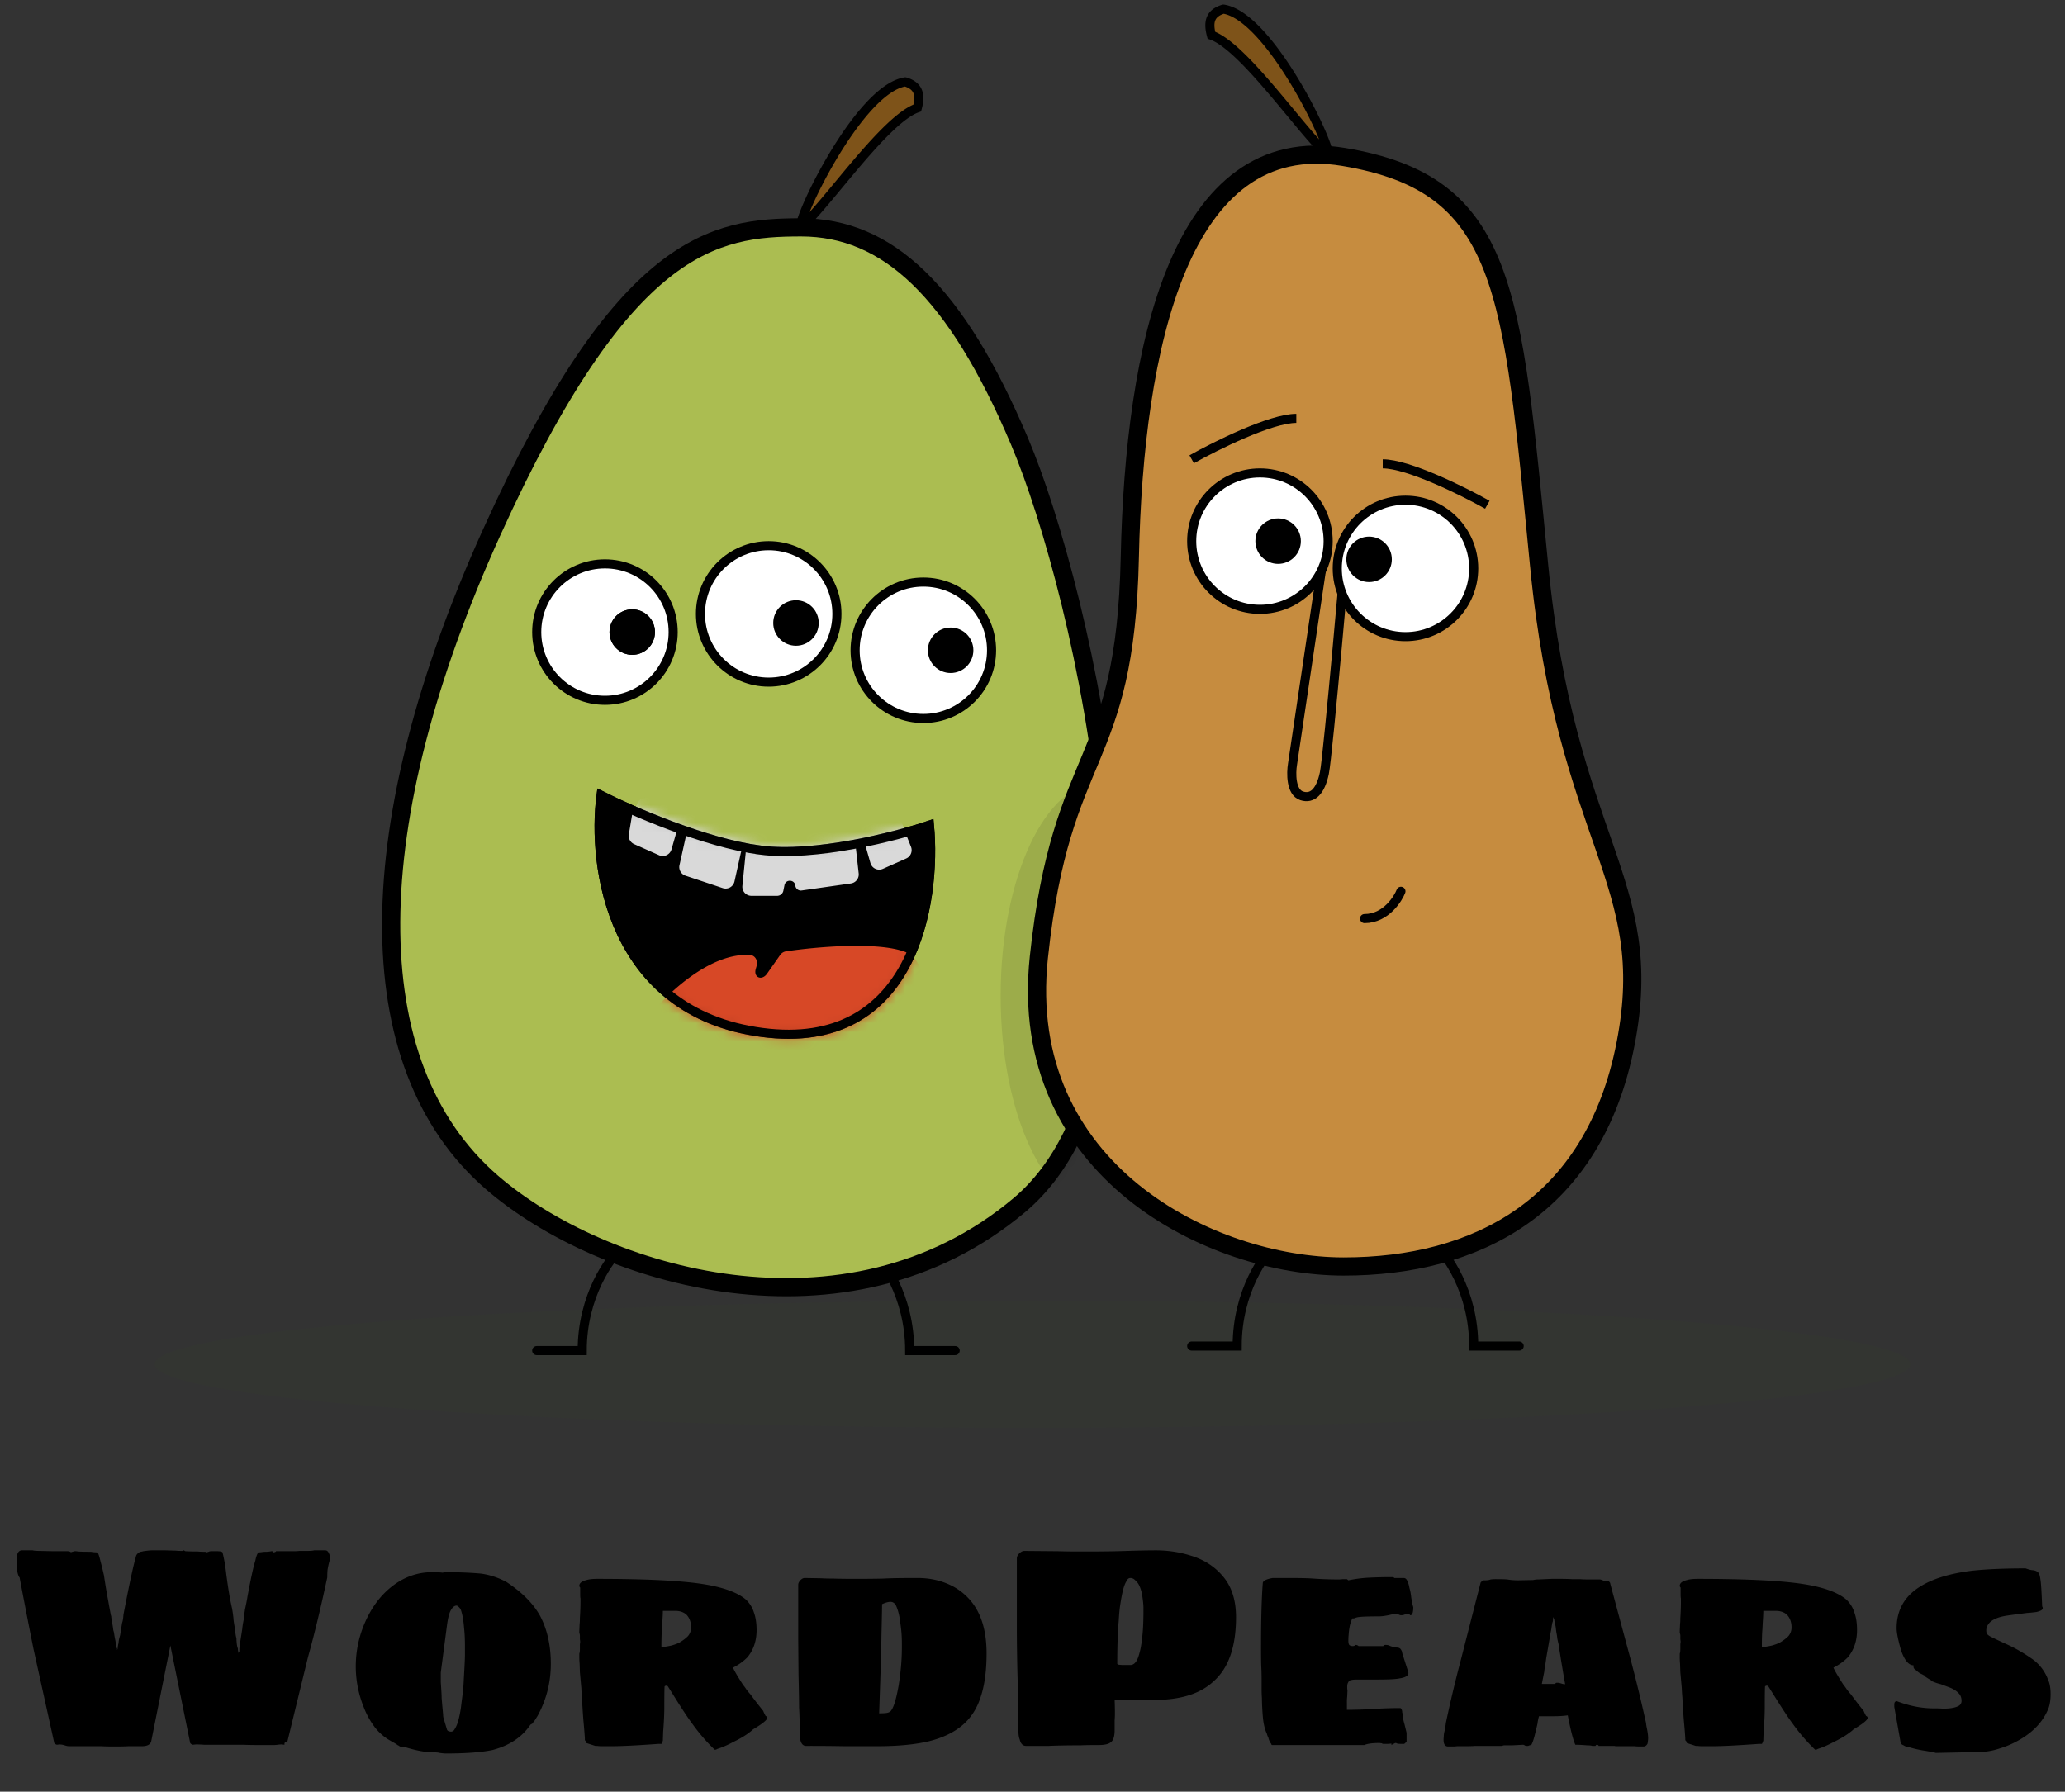 <svg xmlns="http://www.w3.org/2000/svg" width="227" height="197" fill="none"><rect width="100%" height="100%" fill="#333333" stroke="none"/><ellipse cx="113.5" cy="150" fill="#335524" fill-opacity=".08" rx="96.5" ry="7"/><path stroke="#000" stroke-linecap="round" d="M95.5 137c1.5 1.333 4.5 5.5 4.5 11.5h5M68.5 137c-1.5 1.333-4.5 5.5-4.5 11.5h-5"/><path fill="#ABBD51" stroke="#000" stroke-width="2" d="M112.063 48.5c7 16.5 19 68 0 84s-46 7.9-58-2.5c-15-13-14.5-39.5 0-71.5s24.5-33.5 34-33.5 17 7 24 23.5Z"/><mask id="a" width="82" height="119" x="42" y="24" maskUnits="userSpaceOnUse" style="mask-type:alpha"><path fill="#ABBD51" d="M112.063 48.5c7 16.5 19 68 0 84s-46 7.9-58-2.5c-15-13-14.5-39.5 0-71.5s24.5-33.5 34-33.5 17 7 24 23.5Z"/><path fill="#000" fill-opacity=".1" d="M112.063 48.5c7 16.5 19 68 0 84s-46 7.9-58-2.5c-15-13-14.5-39.5 0-71.5s24.5-33.5 34-33.5 17 7 24 23.5Z"/><path stroke="#000" stroke-width="2" d="M112.063 48.5c7 16.5 19 68 0 84s-46 7.9-58-2.5c-15-13-14.5-39.5 0-71.5s24.5-33.5 34-33.5 17 7 24 23.5Z"/></mask><g mask="url(#a)"><ellipse cx="121" cy="109.5" fill="#000" fill-opacity=".09" rx="11" ry="23.5"/></g><circle cx="84.5" cy="67.5" r="7.5" fill="#fff" stroke="#000"/><circle cx="87.5" cy="68.5" r="2.5" fill="#000"/><circle cx="101.5" cy="71.5" r="7.5" fill="#fff" stroke="#000"/><circle cx="104.5" cy="71.5" r="2.5" fill="#000"/><circle cx="66.5" cy="69.5" r="7.5" fill="#fff" stroke="#000"/><circle cx="69.5" cy="69.5" r="2.5" fill="#000"/><circle cx="69.5" cy="69.5" r="2.5" fill="#000"/><path stroke="#000" stroke-linecap="round" d="M157.5 136.5c1.5 1.333 4.5 5.5 4.5 11.5h5M140.5 136.5c-1.5 1.333-4.5 5.5-4.5 11.5h-5"/><path fill="#C68C3F" stroke="#000" stroke-width="2" d="M169.2 62.255c-3-30.5-3.5-42-21.5-45s-23.01 20.957-23.5 44c-.5 23.5-7.5 20.5-10 44-2.5 23.501 19 34 33.5 34s27.5-6.499 31-24.5c3.5-18-6.5-22-9.5-52.5Z"/><path stroke="#000" stroke-linecap="round" d="m145.585 60.5-3.5 23.5c-.167 1-.2 3.1 1 3.5 1.2.4 2.084-.5 2.5-2.5.415-2 2.5-26 2.5-26"/><circle cx="154.5" cy="62.5" r="7.5" fill="#fff" stroke="#000"/><circle cx="150.5" cy="61.5" r="2.5" fill="#000"/><circle cx="138.5" cy="59.5" r="7.5" fill="#fff" stroke="#000"/><circle cx="140.5" cy="59.5" r="2.5" fill="#000"/><path stroke="#000" d="M131 50.5c2.667-1.5 8.7-4.5 11.5-4.5M163.5 55.5C160.833 54 154.8 51 152 51"/><path fill="#000" d="M12.617 192.032c-.683 0-1.174-.011-1.472-.032H7.625a1.45 1.45 0 0 1-.512-.096 2.027 2.027 0 0 0-.576-.096l-.288.032c-.213-.064-.32-.181-.32-.352l-2.24-10.144a674.166 674.166 0 0 1-1.536-7.904c-.107-.085-.203-.363-.288-.832a15.737 15.737 0 0 1-.032-1.184c0-.277.043-.501.128-.672.107-.192.256-.288.448-.288h1.184c.15.043.416.064.8.064l1.44.032h1.632l.192.032c.021.021.043.032.064.032h.032l.032.064c.021 0 .043-.011.064-.032a.288.288 0 0 1 .128-.032c.128-.043.213-.064.256-.064h.096l.288.032c.235.021.693.032 1.376.032.213.043.458.064.736.064.107.192.213.523.32.992.128.469.256.992.384 1.568.043.32.15.992.32 2.016.064.32.139.725.224 1.216l.192 1.024c0 .021.01.064.032.128a.448.448 0 0 1 .032.192l.096.64c.042.171.085.437.128.8.042.107.074.245.096.416.021.149.042.277.064.384l.064.32c.021.085.032.181.032.288l.064.288.032.128c0 .064.021.117.064.16v.192l.064-.192v-.16l.032-.128c0-.064.021-.16.064-.288 0-.149.032-.352.096-.608.043-.128.075-.256.096-.384.021-.149.043-.288.064-.416l.128-.8c.043-.128.075-.256.096-.384.021-.128.032-.213.032-.256l.032-.32c.618-3.221 1.056-5.269 1.312-6.144.021-.128.053-.245.096-.352a.628.628 0 0 1 .288-.288c.021-.043.085-.075.192-.096a2.04 2.04 0 0 0 .288-.064c.448-.064.768-.096.96-.096h1.472l1.12.032c.192.021.416.032.672.032h.096l.032-.032.032-.032c.085 0 .139.021.16.064.043 0 .064.011.064.032h.032c.384.021.832.032 1.344.032.213.021.437.032.672.032.192 0 .299.021.32.064a.252.252 0 0 0 .096-.032.288.288 0 0 1 .128-.032c.043-.043.15-.064.32-.064H23.849c.341 0 .544.043.608.128.17.64.31 1.44.416 2.4l.096.704c.17 1.216.352 2.24.544 3.072l.064.384c.064.448.096.725.096.832.021.213.075.555.16 1.024.043.491.096.832.16 1.024 0 .235.021.501.064.8.021.107.043.192.064.256a.25.25 0 0 1 .032.096c0 .107.01.203.032.288l.032.192a.72.72 0 0 1 .096-.192v-.288l.032-.352.128-.8.16-1.024c.021-.277.075-.619.16-1.024l.096-.832c.021-.107.032-.192.032-.256a.529.529 0 0 0 .032-.128c.128-.597.213-1.045.256-1.344l.128-.672c.299-1.579.544-2.667.736-3.264.064-.363.17-.661.32-.896.128 0 .267-.011.416-.032.15-.021.299-.032.448-.032.17 0 .362-.021.576-.064h.064c.064 0 .096.021.096.064v.032c0 .021.01.032.032.032.085 0 .15-.011.192-.032a.25.25 0 0 1 .096-.032l.032-.064h1.952c.235 0 .437-.011.608-.032h.8c.405 0 .683-.021.832-.064h1.216c.17 0 .298.096.384.288.106.192.16.416.16.672-.107.277-.203.672-.288 1.184a9.325 9.325 0 0 0-.032.832c-.704 3.307-1.419 6.261-2.144 8.864l-2.24 9.184c-.192.043-.299.107-.32.192v.16l-.32-.032c-.17 0-.299.011-.384.032l-.384.032h-1.6c-.832 0-1.45-.011-1.856-.032h-4.32a9.702 9.702 0 0 0-.896-.032l-.32.032c-.213-.064-.32-.181-.32-.352l-2.144-10.56-2.112 10.56c-.107.341-.448.512-1.024.512h-1.504c-.277.021-.768.032-1.472.032Zm36.413.768c-.17 0-.405-.021-.704-.064-.149-.043-.384-.064-.704-.064-.81 0-1.813-.181-3.008-.544h-.224c-.149 0-.309-.043-.48-.128a.394.394 0 0 0-.16-.096 5.331 5.331 0 0 1-.224-.16l-.672-.384a5.645 5.645 0 0 1-1.696-1.504 8.94 8.94 0 0 1-1.184-2.176 11.955 11.955 0 0 1-.864-4.448c0-1.685.342-3.307 1.024-4.864.726-1.643 1.696-2.944 2.912-3.904 1.344-1.067 2.838-1.6 4.48-1.6.512 0 .907.021 1.184.064 0-.043.032-.064.096-.064h.096c1.494 0 2.827.053 4 .16a8.249 8.249 0 0 1 2.784.928c1.707 1.131 2.934 2.368 3.68 3.712.79 1.493 1.184 3.253 1.184 5.28s-.48 3.925-1.44 5.696l-.32.512c-.085.128-.138.192-.16.192l-.096.16-.224.128c-.917 1.365-2.304 2.293-4.16 2.784-1.237.256-2.944.384-5.12.384Zm.544-2.4c.192 0 .342-.117.448-.352.256-.384.47-1.131.64-2.24.022-.192.075-.619.16-1.28.086-.661.139-1.28.16-1.856.086-1.451.128-2.347.128-2.688v-.992c0-.768-.032-1.429-.096-1.984-.064-.875-.192-1.568-.384-2.08-.192-.256-.341-.384-.448-.384-.213 0-.416.16-.608.48-.192.32-.341.907-.448 1.76l-.672 5.12v1.056c.064.896.096 1.483.096 1.76l.064.768.096 1.024c0 .171.022.32.064.448l.352 1.184a.288.288 0 0 0 .16.192.779.779 0 0 0 .288.064Zm28.957 1.952a20.096 20.096 0 0 1-2.4-2.784c-.47-.619-1.195-1.717-2.176-3.296l-.544-.864c-.022-.021-.043-.032-.064-.032v-.032h-.16l-.128.064c-.022.277-.032 1.024-.032 2.24 0 .789-.043 1.717-.128 2.784l-.032.96c-.086.235-.139.352-.16.352h-.32c-2.347.171-4.054.256-5.12.256h-1.088c-.235 0-.406-.011-.512-.032h-.224l-.992-.32-.064-.224c-.043 0-.075-.043-.096-.128v-.192a65.324 65.324 0 0 0-.16-1.952 83.751 83.751 0 0 1-.16-2.528 15.908 15.908 0 0 1-.064-.992l-.16-1.76-.032-.96a7.7 7.7 0 0 1-.032-.8v-.288c.042-.107.064-.277.064-.512v-.544c.021-.085.032-.181.032-.288l-.032-.256v-.32a.798.798 0 0 0-.064-.352v-.192l.032-.8c.021-.149.032-.373.032-.672.042-.64.064-1.248.064-1.824v-.32c-.022-.064-.032-.203-.032-.416v-.768c-.064-.064-.096-.128-.096-.192 0-.299.266-.512.8-.64.277-.085.672-.128 1.184-.128 4.992 0 8.725.171 11.2.512 2.432.341 4.138.928 5.12 1.76.426.405.725.885.896 1.44.192.533.288 1.173.288 1.92 0 1.195-.342 2.197-1.024 3.008-.448.448-.971.821-1.568 1.12.128.32.501.96 1.12 1.92.128.149.245.309.352.48.128.171.277.352.448.544.405.555.874 1.163 1.408 1.824.021.085.106.267.256.544.106.043.16.096.16.16.021.043.01.107-.032.192-.171.256-.672.629-1.504 1.12a3.037 3.037 0 0 1-.384.32c-.427.341-1.014.693-1.76 1.056-.683.363-1.27.619-1.76.768-.192.107-.31.128-.352.064Zm-5.824-11.264c.277 0 .65-.053 1.12-.16.448-.128.768-.256.96-.384.32-.192.597-.405.832-.64.234-.277.352-.597.352-.96 0-.597-.182-1.077-.544-1.44-.32-.256-.715-.384-1.184-.384h-1.376c0 .277-.022.715-.064 1.312l-.032.672c-.043.427-.064 1.088-.064 1.984ZM92.803 192a186.94 186.94 0 0 0-4.192-.032c-.299 0-.502-.192-.608-.576-.064-.213-.096-.587-.096-1.12 0-.96-.022-1.803-.064-2.528 0-.661-.022-1.867-.064-3.616l-.032-3.84v-6.048c0-.149.074-.309.224-.48.17-.171.33-.256.48-.256l1.856.032c.298.021.736.032 1.312.032.618.021 1.386.032 2.304.032 1.365 0 2.432-.011 3.2-.032.746-.043 1.994-.064 3.744-.064 1.194 0 2.293.213 3.296.64a6.623 6.623 0 0 1 3.008 2.496c.853 1.323 1.28 3.04 1.28 5.152 0 1.899-.214 3.488-.64 4.768-.406 1.28-1.067 2.315-1.984 3.104-.939.811-2.176 1.408-3.712 1.792-1.515.363-3.414.544-5.696.544h-3.616Zm3.84-3.616c.469 0 .778-.021.928-.064a.745.745 0 0 0 .32-.16c.32-.32.618-1.269.896-2.848.234-1.472.352-2.848.352-4.128v-.512c0-.747-.054-1.461-.16-2.144-.086-.832-.256-1.515-.512-2.048-.15-.235-.342-.352-.576-.352-.192 0-.427.053-.704.16l-.224.096c0 .491-.022 1.589-.064 3.296l-.032 1.984c0 .427-.011.757-.032.992l-.032.992-.16 4.736Zm16.159 3.584c-.363 0-.597-.235-.704-.704-.107-.235-.16-.661-.16-1.28 0-1.856-.021-3.509-.064-4.96a216.958 216.958 0 0 1-.096-6.624v-7.04c0-.192.085-.373.256-.544.192-.192.384-.288.576-.288l3.68.032a91.1 91.1 0 0 0 2.688.032c1.6 0 2.837-.011 3.712-.032l1.184-.032a97.495 97.495 0 0 1 3.168-.064c1.344 0 2.624.192 3.84.576 1.429.427 2.592 1.163 3.488 2.208 1.003 1.131 1.504 2.656 1.504 4.576 0 3.243-.821 5.589-2.464 7.04-1.451 1.365-3.616 2.048-6.496 2.048h-4.384c.021.491.032 1.013.032 1.568 0 .192-.011.427-.032.704v1.056c0 .704-.149 1.152-.448 1.344-.235.192-.672.288-1.312.288-.939 0-1.589.011-1.952.032-1.472 0-2.645.021-3.52.064h-2.496Zm11.456-8.896c.448 0 .779-.427.992-1.28.171-.576.299-1.429.384-2.56.043-.619.064-1.312.064-2.08v-.352c0-.341-.053-.853-.16-1.536-.085-.384-.181-.683-.288-.896a1.663 1.663 0 0 0-.416-.576c-.171-.192-.363-.288-.576-.288a.398.398 0 0 0-.288.128 2.091 2.091 0 0 0-.192.32c-.235.384-.448 1.237-.64 2.56-.064.384-.117.96-.16 1.728-.107 1.173-.16 2.741-.16 4.704l.032.032a.344.344 0 0 0 .128.064l.384.032h.896Zm15.58 8.8c-.043 0-.075-.043-.096-.128a1.775 1.775 0 0 1-.32-.704 1.519 1.519 0 0 1-.16-.416c-.192-.384-.331-.917-.416-1.6a28.155 28.155 0 0 1-.128-2.336 13.14 13.14 0 0 1-.032-1.056v-.768c0-.64-.011-1.141-.032-1.504-.022-.384-.032-1.141-.032-2.272 0-3.029.064-5.365.192-7.008 0-.256.362-.448 1.088-.576h1.76c1.216 0 2.122.021 2.72.064.896.064 1.802.096 2.72.096.213 0 .373-.011.48-.032h.48l.16.128a14.523 14.523 0 0 1 2.176-.288 48.454 48.454 0 0 1 2.72-.064c.042 0 .096.032.16.096h1.024c.17 0 .298.096.384.288.106.192.192.469.256.832.085.277.149.619.192 1.024.085.533.16.885.224 1.056 0 .597-.107.896-.32.896-.022 0-.054-.032-.096-.096l-.128-.032a.683.683 0 0 0-.352.032.918.918 0 0 1-.416.096.518.518 0 0 1-.32-.096c-.043-.021-.139-.032-.288-.032a2.82 2.82 0 0 0-.672.096 8.756 8.756 0 0 1-.512.096 4.683 4.683 0 0 1-.832.064c-.918 0-1.579.021-1.984.064a1.851 1.851 0 0 0-.672.192v-.064c-.086 0-.16.107-.224.32-.15.363-.246.864-.288 1.504a5.666 5.666 0 0 0-.032.64c0 .235.032.395.096.48.085.085.213.128.384.128a.437.437 0 0 0 .32-.128.54.54 0 0 1 .16.032.396.396 0 0 1 .16.096h2.72a.203.203 0 0 1 .096-.096.285.285 0 0 1 .128-.032c.213 0 .373.032.48.096.128.064.384.128.768.192.213 0 .362.064.448.192.106.149.16.288.16.416l.672 2.112c.064.341-.256.565-.96.672-.406.085-1.184.128-2.336.128h-2.336c-.299 0-.523.021-.672.064-.15.021-.246.096-.288.224-.086.107-.128.277-.128.512v.128c0 .107.01.181.032.224l-.032.704a5.046 5.046 0 0 0-.032.672v.8c.96 0 1.941-.032 2.944-.096a44.731 44.731 0 0 1 2.912-.096c.064 0 .117.053.16.16a.72.72 0 0 1 .064.32c.042.128.064.267.064.416.042.32.106.619.192.896l.224.928v.992l-.256.224h-.32c-.235 0-.384-.011-.448-.032a.393.393 0 0 0-.224-.064l-.192.096c-.086.043-.16.085-.224.128v-.16l-.384.032h-.48c-.086 0-.15-.021-.192-.064l-.256-.032c-.79 0-1.344.075-1.664.224h-10.144Zm19.354.16c-.406 0-.566-.363-.48-1.088 0-.256.053-.544.16-.864 0-.149.01-.267.032-.352a1.41 1.41 0 0 0 .032-.256 139.07 139.07 0 0 1 1.632-6.88l2.176-8.512c0-.043.032-.096.096-.16s.128-.117.192-.16h.224c.256 0 .458-.032.608-.096a4.79 4.79 0 0 1 .672-.032c.512 0 .896.011 1.152.032.384.064.778.096 1.184.096l1.664-.032a2.51 2.51 0 0 1 .608-.064l1.408-.064h1.056c.405 0 .8.011 1.184.032h.896c.213.021.522.032.928.032h1.216c.064 0 .128.011.192.032s.117.043.16.064a.707.707 0 0 0 .32.064h.288c.149.107.224.213.224.32l2.272 8.448a176.036 176.036 0 0 1 1.664 6.88c0 .107.032.309.096.608.085.427.128.768.128 1.024 0 .149-.022.352-.064.608-.107.213-.256.32-.448.32h-.352c-.278 0-.491-.011-.64-.032h-1.92c-.15 0-.235-.011-.256-.032h-1.76l-.032-.064c-.043-.043-.107-.064-.192-.064l-.096.064c0 .043-.022.064-.064.064h-.32c-.107-.043-.299-.064-.576-.064a15.756 15.756 0 0 0-1.28-.064c-.235-.491-.512-1.568-.832-3.232-.448.064-.96.096-1.536.096H169.176c-.086.32-.139.587-.16.8-.022.107-.107.469-.256 1.088-.15.619-.288 1.035-.416 1.248l-.192.064a1.203 1.203 0 0 0-.16.064h-.128c-.128 0-.214-.021-.256-.064a.562.562 0 0 0-.16-.064l-1.216.064h-.896a2.196 2.196 0 0 0-.256.064h-2.944c-.192.021-.587.032-1.184.032h-.768a4.154 4.154 0 0 1-.608.032h-.384Zm12.864-6.848c-.128-.725-.203-1.152-.224-1.28l-.256-1.536a23.9 23.9 0 0 0-.128-.8 10.504 10.504 0 0 1-.096-.704 14.54 14.54 0 0 1-.16-.704 5.33 5.33 0 0 0-.096-.64 8.194 8.194 0 0 1-.064-.48c-.022-.213-.054-.363-.096-.448l-.064-.384a.4.4 0 0 0-.064-.224l-.032-.192-.064.192v.224a.544.544 0 0 1-.032.128 1.021 1.021 0 0 0-.064.256 5.44 5.44 0 0 0-.064.416c-.022.149-.054.32-.096.512l-.224 1.312-.256 1.472-.096.704a6.835 6.835 0 0 0-.128.832c-.192.96-.278 1.397-.256 1.312h1.408a.36.36 0 0 1 .096-.064c.042-.043.074-.064.096-.064h.096c.106 0 .192.011.256.032.085.021.16.043.224.064.128.043.256.064.384.064Zm27.443 7.168a20.178 20.178 0 0 1-2.4-2.784c-.469-.619-1.194-1.717-2.176-3.296l-.544-.864c-.021-.021-.042-.032-.064-.032v-.032h-.16l-.128.064c-.021.277-.032 1.024-.032 2.24 0 .789-.042 1.717-.128 2.784l-.032.96c-.085.235-.138.352-.16.352h-.32c-2.346.171-4.053.256-5.12.256h-1.088c-.234 0-.405-.011-.512-.032h-.224l-.992-.32-.064-.224c-.042 0-.074-.043-.096-.128v-.192a64.306 64.306 0 0 0-.16-1.952 86.915 86.915 0 0 1-.16-2.528 16.421 16.421 0 0 1-.064-.992l-.16-1.76-.032-.96a7.785 7.785 0 0 1-.032-.8v-.288c.043-.107.064-.277.064-.512v-.544c.022-.085.032-.181.032-.288l-.032-.256v-.32a.793.793 0 0 0-.064-.352v-.192l.032-.8c.022-.149.032-.373.032-.672.043-.64.064-1.248.064-1.824v-.32c-.021-.064-.032-.203-.032-.416v-.768c-.064-.064-.096-.128-.096-.192 0-.299.267-.512.8-.64.278-.085.672-.128 1.184-.128 4.992 0 8.726.171 11.2.512 2.432.341 4.139.928 5.12 1.76.427.405.726.885.896 1.44.192.533.288 1.173.288 1.92 0 1.195-.341 2.197-1.024 3.008-.448.448-.97.821-1.568 1.12.128.32.502.96 1.12 1.92.128.149.246.309.352.48.128.171.278.352.448.544a49.36 49.36 0 0 0 1.408 1.824c.022.085.107.267.256.544.107.043.16.096.16.16.022.043.011.107-.032.192-.17.256-.672.629-1.504 1.12a2.954 2.954 0 0 1-.384.32c-.426.341-1.013.693-1.76 1.056-.682.363-1.269.619-1.76.768-.192.107-.309.128-.352.064Zm-5.824-11.264c.278 0 .651-.053 1.12-.16.448-.128.768-.256.96-.384.32-.192.598-.405.832-.64a1.44 1.44 0 0 0 .352-.96c0-.597-.181-1.077-.544-1.44-.32-.256-.714-.384-1.184-.384h-1.376c0 .277-.021.715-.064 1.312l-.032.672c-.042.427-.064 1.088-.064 1.984Zm18.752 11.552-.736-.128a11.815 11.815 0 0 1-1.76-.384 1.396 1.396 0 0 1-.672-.224c-.17-.064-.277-.149-.32-.256l-.704-3.968v-.16c0-.149.011-.256.032-.32a.301.301 0 0 1 .224-.16c1.387.533 2.752.8 4.096.8.427 0 .758.011.992.032.811 0 1.398-.107 1.76-.32a.616.616 0 0 0 .288-.544c0-.341-.106-.619-.32-.832-.213-.235-.522-.437-.928-.608l-1.024-.384a5.316 5.316 0 0 1-1.024-.352c0-.021-.01-.032-.032-.032a.387.387 0 0 1-.064-.096c-.085-.021-.266-.128-.544-.32l-.192-.096c.043 0 .064-.011.064-.032s-.032-.043-.096-.064a2.957 2.957 0 0 0-.384-.192 2.554 2.554 0 0 1-.448-.352c-.192-.107-.288-.235-.288-.384v-.16c-.533 0-.992-.555-1.376-1.664-.32-1.131-.48-1.931-.48-2.4 0-1.984.854-3.509 2.56-4.576 1.387-.875 3.296-1.461 5.728-1.76 1.579-.171 3.542-.256 5.888-.256.299.107.534.171.704.192.384.021.64.149.768.384.064.107.118.32.16.64.064.341.128 1.333.192 2.976.043.043.064.107.064.192 0 .171-.234.309-.704.416-.512.064-.842.096-.992.096l-.736.096c-.832.107-1.376.181-1.632.224-.874.149-1.482.416-1.824.8-.213.256-.32.523-.32.8 0 .149.022.267.064.352.043.085.15.181.32.288.192.107.747.373 1.664.8.982.427 1.963.981 2.944 1.664a4.794 4.794 0 0 1 1.792 2.304c.192.405.288.939.288 1.6 0 .597-.074 1.109-.224 1.536-.554 1.408-1.6 2.56-3.136 3.456-.725.427-1.482.757-2.272.992a7.353 7.353 0 0 1-2.272.384l-4.704.096-.384-.096Z"/><path fill="#000" stroke="#000" d="M83.546 93.467c-6.048-.796-14.17-4.338-17.474-6.009-1.024 7.776 1.086 23.876 17.717 26.065 16.631 2.19 19.185-14.284 18.383-22.795-3.69 1.245-12.579 3.535-18.626 2.74Z"/><mask id="b" width="38" height="29" x="65" y="86" maskUnits="userSpaceOnUse" style="mask-type:alpha"><path fill="#000" stroke="#000" d="M83.546 93.467c-6.048-.796-14.17-4.338-17.474-6.009-1.024 7.776 1.086 23.876 17.717 26.065 16.631 2.19 19.185-14.284 18.383-22.795-3.69 1.245-12.579 3.535-18.626 2.74Z"/></mask><g mask="url(#b)"><path fill="#D74826" d="M82.434 105.001c-4.299-.251-8.932 4.063-11.108 6.748a.964.964 0 0 0-.158.916l2.562 7.687a1 1 0 0 0 1.113.67l25.502-4.25a.975.975 0 0 0 .8-.756c.775-3.681 1.369-10.223-1.645-11.353-3.066-1.15-9.743-.556-13.082-.064a.978.978 0 0 0-.662.412l-1.437 2.053c-.56.801-1.504.429-1.243-.514l.101-.356c.164-.56-.162-1.159-.743-1.193Z"/><path fill="#D9D9D9" d="m69.127 91.736.348-2.088c.017-.098.048-.193.092-.282l.568-1.137a1 1 0 0 1 1.152-.519l14.031 3.742a1 1 0 0 0 .369.027l12.51-1.39a1 1 0 0 1 1.059.678l.244.733.642 1.606a1 1 0 0 1-.522 1.285l-2.569 1.142a1 1 0 0 1-1.367-.64l-.573-2.005a.534.534 0 0 0-1.045.205l.327 2.944a1 1 0 0 1-.853 1.1l-5.421.775a.606.606 0 0 1-.688-.533c-.076-.688-1.06-.73-1.196-.052l-.122.609a.702.702 0 0 1-.689.564h-2.82a1 1 0 0 1-.994-1.1l.361-3.612a.262.262 0 0 0-.517-.083l-.713 3.213a1 1 0 0 1-1.293.731l-4.092-1.364a1 1 0 0 1-.66-1.165l.709-3.19a.563.563 0 0 0-1.091-.278l-.498 1.742a1 1 0 0 1-1.368.639l-2.74-1.219a1 1 0 0 1-.58-1.078Z"/></g><path stroke="#000" d="M83.546 93.467c-6.048-.796-14.17-4.338-17.474-6.009-1.024 7.776 1.086 23.876 17.717 26.065 16.631 2.19 19.185-14.284 18.383-22.795-3.69 1.245-12.579 3.535-18.626 2.74Z"/><path stroke="#000" stroke-linecap="round" d="M154 98c-.267.714-1.6 3-4 3"/><path fill="#7E5319" d="M99.515 9c-5.28.82-12.32 16-11.44 16 3.08-2.872 9.24-11.897 12.76-13.128.44-1.641 0-2.462-1.32-2.872Z"/><path fill="#000" d="M88.075 25v.5h.197l.144-.134-.34-.366Zm11.44-16 .148-.477a.5.5 0 0 0-.225-.017l.077.494Zm1.32 2.872.165.472.25-.087.068-.256-.483-.13ZM88.075 24.5a.442.442 0 0 1 .4.26c.032.074.024.122.025.09a1.89 1.89 0 0 1 .078-.367c.11-.386.324-.96.63-1.67.61-1.415 1.562-3.319 2.707-5.25 1.146-1.934 2.474-3.877 3.832-5.382 1.38-1.528 2.709-2.51 3.845-2.687l-.154-.988c-1.503.234-3.035 1.456-4.433 3.005-1.42 1.573-2.786 3.578-3.95 5.542-1.165 1.966-2.138 3.908-2.765 5.364-.313.726-.546 1.345-.674 1.792a2.74 2.74 0 0 0-.115.6.795.795 0 0 0 .055.345.558.558 0 0 0 .52.346v-1ZM99.367 9.477c.59.184.88.427 1.017.713.144.302.176.776-.032 1.552l.966.26c.232-.866.264-1.623-.032-2.243-.303-.637-.893-1.01-1.623-1.236l-.296.954Zm1.303 1.923c-.988.345-2.099 1.207-3.225 2.276-1.14 1.082-2.35 2.432-3.535 3.82-1.183 1.385-2.362 2.834-3.42 4.093-1.067 1.271-2.011 2.351-2.756 3.045l.682.732c.796-.742 1.776-1.867 2.84-3.134 1.074-1.28 2.232-2.702 3.414-4.087 1.18-1.38 2.362-2.698 3.464-3.744 1.115-1.059 2.094-1.787 2.866-2.057l-.33-.944Z"/><path fill="#7E5319" d="M134.485 1c5.28.82 12.32 16 11.44 16-3.08-2.872-9.24-11.897-12.76-13.128-.44-1.641 0-2.462 1.32-2.872Z"/><path fill="#000" d="M145.925 17v.5h-.197l-.144-.134.341-.366Zm-11.44-16-.148-.477a.498.498 0 0 1 .225-.017l-.077.494Zm-1.32 2.872-.165.472-.25-.087-.068-.256.483-.13Zm12.76 12.628a.442.442 0 0 0-.4.26c-.032.074-.024.122-.025.09a1.874 1.874 0 0 0-.078-.367c-.11-.386-.324-.96-.63-1.67-.61-1.415-1.562-3.319-2.707-5.25-1.146-1.934-2.474-3.877-3.832-5.382-1.379-1.528-2.708-2.51-3.845-2.687l.154-.988c1.503.234 3.034 1.456 4.433 3.005 1.419 1.573 2.786 3.578 3.95 5.542 1.165 1.966 2.138 3.908 2.765 5.364.313.726.546 1.345.673 1.792.062.217.109.427.116.6a.795.795 0 0 1-.055.345.56.56 0 0 1-.519.346v-1ZM134.633 1.477c-.59.184-.88.427-1.017.712-.144.303-.176.777.032 1.553l-.966.26c-.232-.866-.264-1.622.032-2.243.303-.637.893-1.01 1.623-1.236l.296.954ZM133.33 3.4c.988.345 2.099 1.207 3.225 2.276 1.14 1.082 2.35 2.432 3.535 3.82 1.183 1.385 2.362 2.833 3.42 4.093 1.067 1.271 2.011 2.351 2.756 3.045l-.682.732c-.796-.742-1.776-1.867-2.84-3.134-1.074-1.28-2.232-2.702-3.414-4.087-1.18-1.38-2.362-2.698-3.464-3.744-1.115-1.059-2.094-1.787-2.866-2.057l.33-.944Z"/></svg>